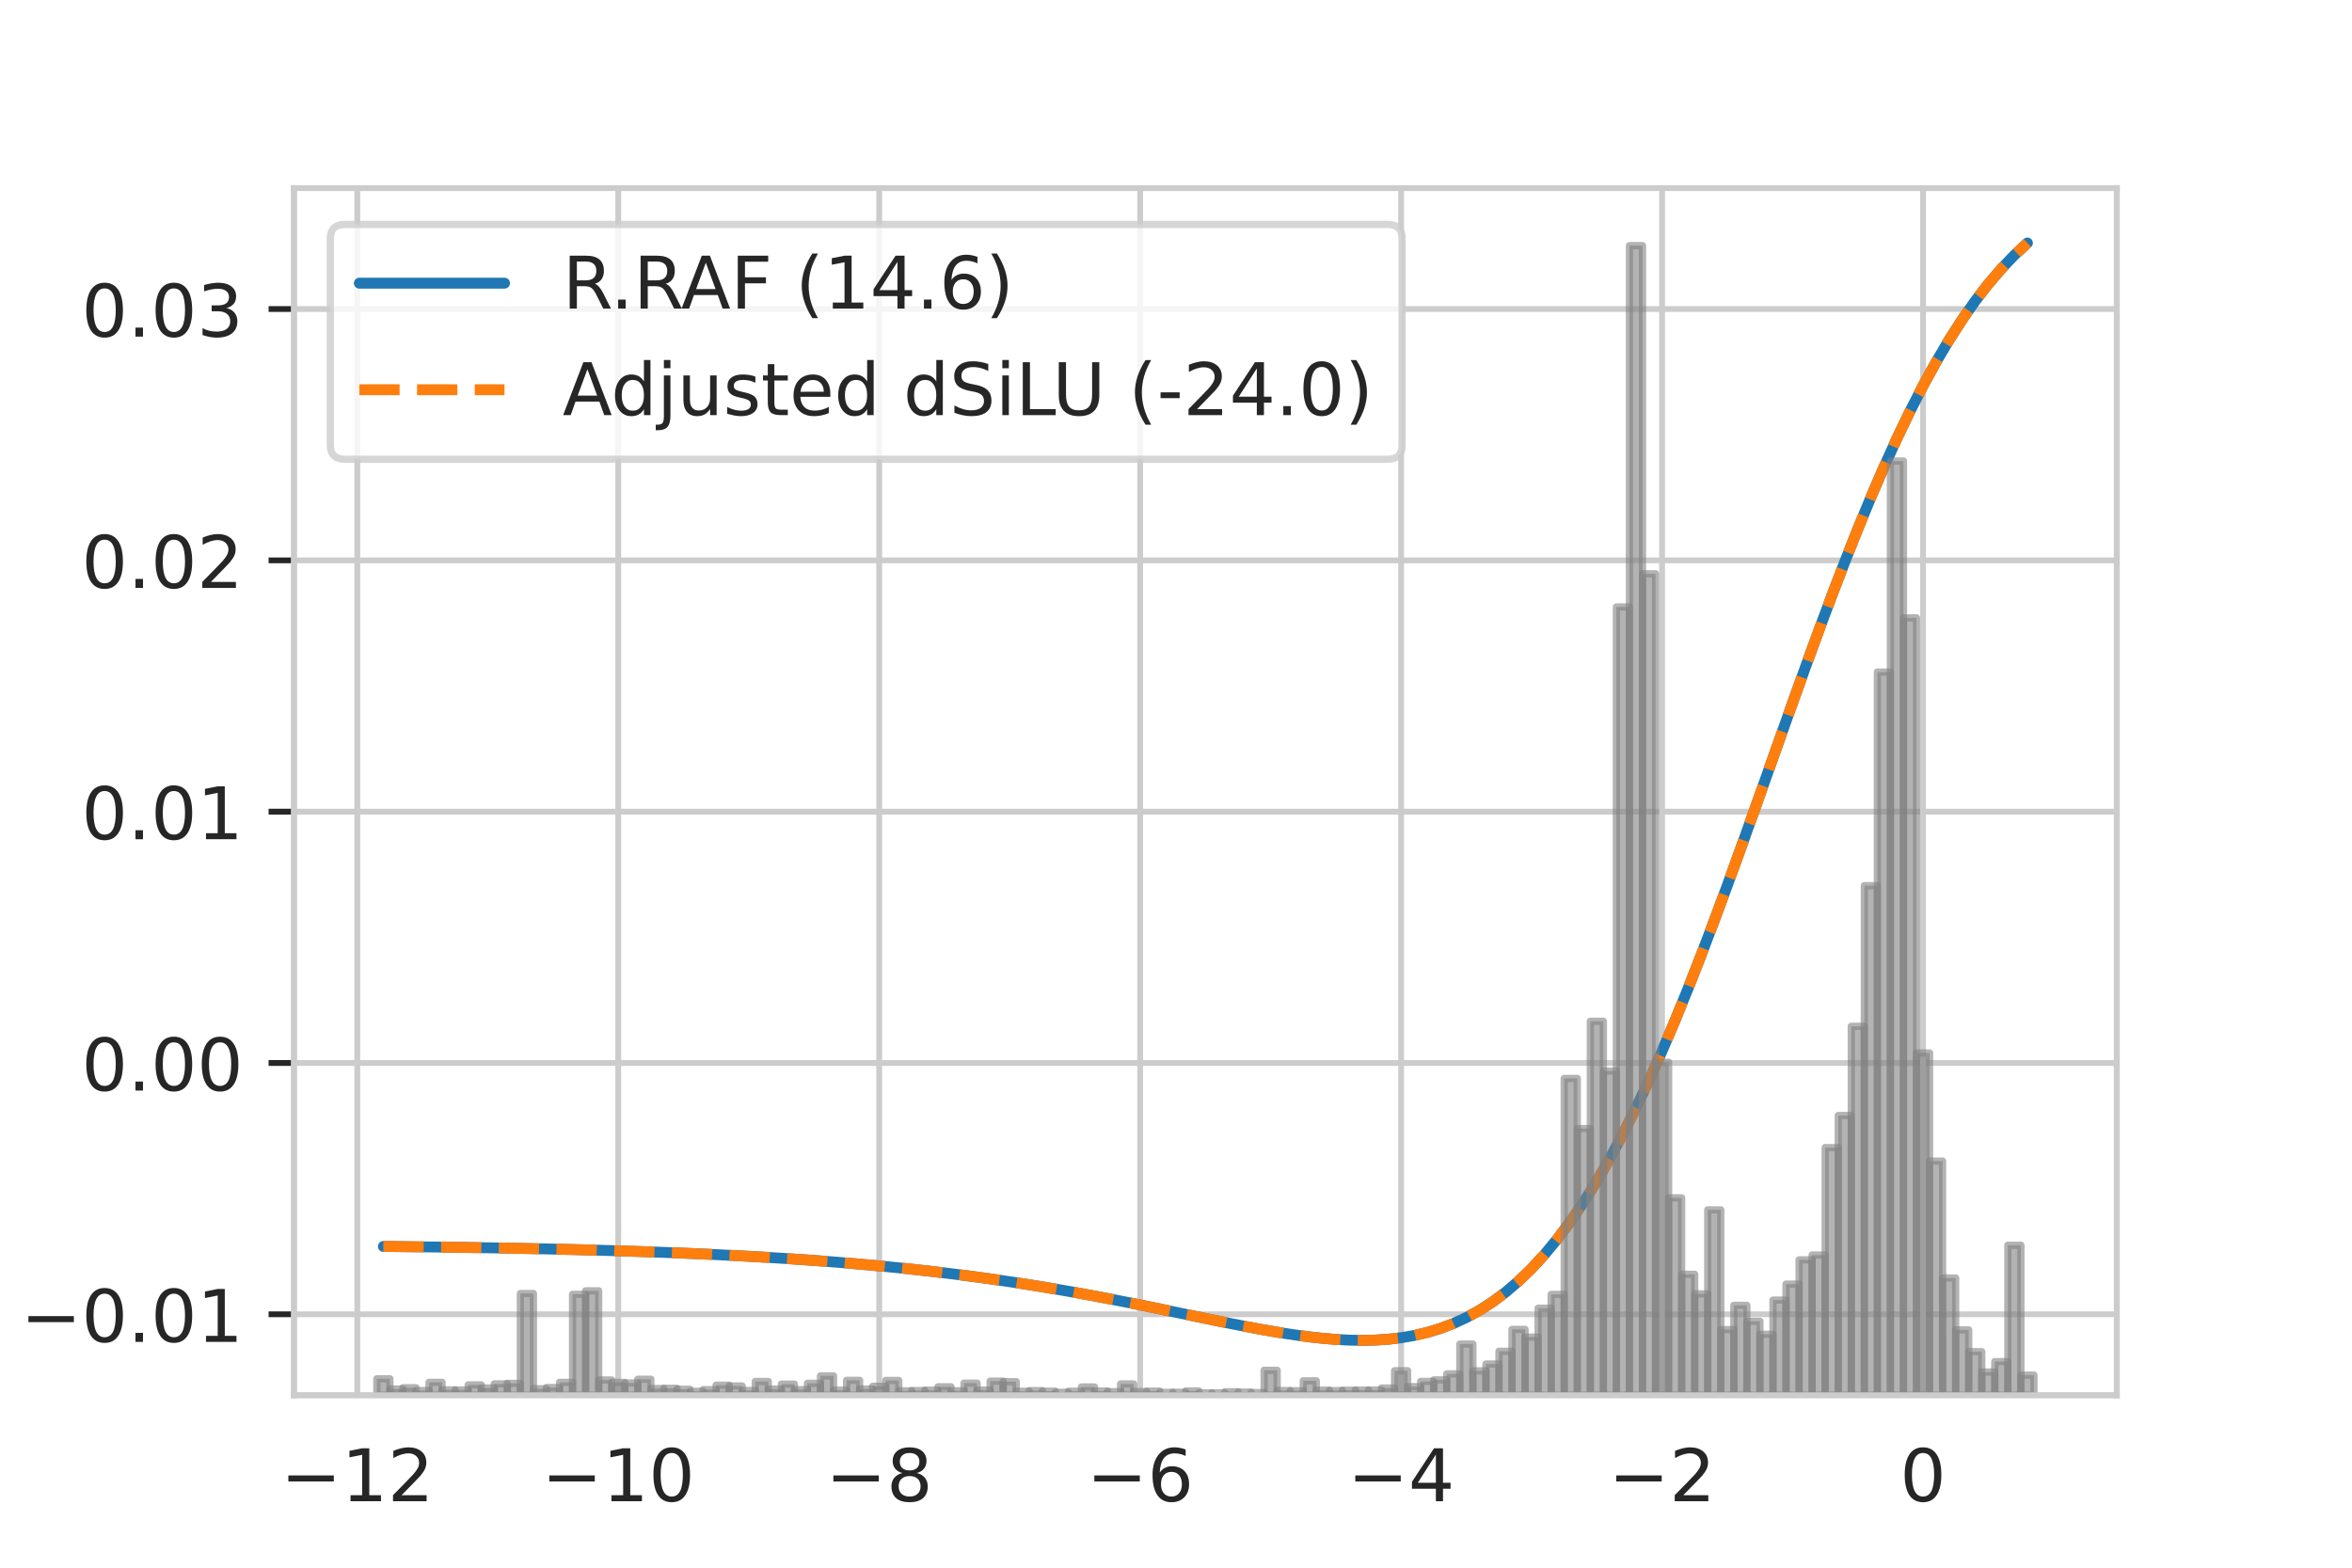 <?xml version="1.0" encoding="utf-8" standalone="no"?>
<!DOCTYPE svg PUBLIC "-//W3C//DTD SVG 1.1//EN"
  "http://www.w3.org/Graphics/SVG/1.1/DTD/svg11.dtd">
<!-- Created with matplotlib (https://matplotlib.org/) -->
<svg height="216pt" version="1.1" viewBox="0 0 324 216" width="324pt" xmlns="http://www.w3.org/2000/svg" xmlns:xlink="http://www.w3.org/1999/xlink">
 <defs>
  <style type="text/css">*{stroke-linecap:butt;stroke-linejoin:round;}</style>
 </defs>
 <g id="figure_1">
  <g id="patch_1">
   <path d="M 0 216 
L 324 216 
L 324 0 
L 0 0 
z
" style="fill:#ffffff;"/>
  </g>
  <g id="axes_1">
   <g id="patch_2">
    <path d="M 40.5 192.24 
L 291.6 192.24 
L 291.6 25.92 
L 40.5 25.92 
z
" style="fill:#ffffff;"/>
   </g>
   <g id="matplotlib.axis_1">
    <g id="xtick_1">
     <g id="line2d_1">
      <path clip-path="url(#pf72924ea94)" d="M 49.218 192.24 
L 49.218 25.92 
" style="fill:none;stroke:#cccccc;stroke-linecap:round;stroke-width:0.8;"/>
     </g>
     <g id="text_1">
      <!-- −12 -->
      <g style="fill:#262626;" transform="translate(38.665 206.838)scale(0.1 -0.1)">
       <defs>
        <path d="M 10.594 35.5 
L 73.188 35.5 
L 73.188 27.203 
L 10.594 27.203 
z
" id="DejaVuSans-8722"/>
        <path d="M 12.406 8.297 
L 28.516 8.297 
L 28.516 63.922 
L 10.984 60.406 
L 10.984 69.391 
L 28.422 72.906 
L 38.281 72.906 
L 38.281 8.297 
L 54.391 8.297 
L 54.391 0 
L 12.406 0 
z
" id="DejaVuSans-49"/>
        <path d="M 19.188 8.297 
L 53.609 8.297 
L 53.609 0 
L 7.328 0 
L 7.328 8.297 
Q 12.938 14.109 22.625 23.891 
Q 32.328 33.688 34.812 36.531 
Q 39.547 41.844 41.422 45.531 
Q 43.312 49.219 43.312 52.781 
Q 43.312 58.594 39.234 62.25 
Q 35.156 65.922 28.609 65.922 
Q 23.969 65.922 18.812 64.312 
Q 13.672 62.703 7.812 59.422 
L 7.812 69.391 
Q 13.766 71.781 18.938 73 
Q 24.125 74.219 28.422 74.219 
Q 39.75 74.219 46.484 68.547 
Q 53.219 62.891 53.219 53.422 
Q 53.219 48.922 51.531 44.891 
Q 49.859 40.875 45.406 35.406 
Q 44.188 33.984 37.641 27.219 
Q 31.109 20.453 19.188 8.297 
z
" id="DejaVuSans-50"/>
       </defs>
       <use xlink:href="#DejaVuSans-8722"/>
       <use x="83.789" xlink:href="#DejaVuSans-49"/>
       <use x="147.412" xlink:href="#DejaVuSans-50"/>
      </g>
     </g>
    </g>
    <g id="xtick_2">
     <g id="line2d_2">
      <path clip-path="url(#pf72924ea94)" d="M 85.166 192.24 
L 85.166 25.92 
" style="fill:none;stroke:#cccccc;stroke-linecap:round;stroke-width:0.8;"/>
     </g>
     <g id="text_2">
      <!-- −10 -->
      <g style="fill:#262626;" transform="translate(74.614 206.838)scale(0.1 -0.1)">
       <defs>
        <path d="M 31.781 66.406 
Q 24.172 66.406 20.328 58.906 
Q 16.5 51.422 16.5 36.375 
Q 16.5 21.391 20.328 13.891 
Q 24.172 6.391 31.781 6.391 
Q 39.453 6.391 43.281 13.891 
Q 47.125 21.391 47.125 36.375 
Q 47.125 51.422 43.281 58.906 
Q 39.453 66.406 31.781 66.406 
z
M 31.781 74.219 
Q 44.047 74.219 50.516 64.516 
Q 56.984 54.828 56.984 36.375 
Q 56.984 17.969 50.516 8.266 
Q 44.047 -1.422 31.781 -1.422 
Q 19.531 -1.422 13.062 8.266 
Q 6.594 17.969 6.594 36.375 
Q 6.594 54.828 13.062 64.516 
Q 19.531 74.219 31.781 74.219 
z
" id="DejaVuSans-48"/>
       </defs>
       <use xlink:href="#DejaVuSans-8722"/>
       <use x="83.789" xlink:href="#DejaVuSans-49"/>
       <use x="147.412" xlink:href="#DejaVuSans-48"/>
      </g>
     </g>
    </g>
    <g id="xtick_3">
     <g id="line2d_3">
      <path clip-path="url(#pf72924ea94)" d="M 121.114 192.24 
L 121.114 25.92 
" style="fill:none;stroke:#cccccc;stroke-linecap:round;stroke-width:0.8;"/>
     </g>
     <g id="text_3">
      <!-- −8 -->
      <g style="fill:#262626;" transform="translate(113.743 206.838)scale(0.1 -0.1)">
       <defs>
        <path d="M 31.781 34.625 
Q 24.75 34.625 20.719 30.859 
Q 16.703 27.094 16.703 20.516 
Q 16.703 13.922 20.719 10.156 
Q 24.75 6.391 31.781 6.391 
Q 38.812 6.391 42.859 10.172 
Q 46.922 13.969 46.922 20.516 
Q 46.922 27.094 42.891 30.859 
Q 38.875 34.625 31.781 34.625 
z
M 21.922 38.812 
Q 15.578 40.375 12.031 44.719 
Q 8.5 49.078 8.5 55.328 
Q 8.5 64.062 14.719 69.141 
Q 20.953 74.219 31.781 74.219 
Q 42.672 74.219 48.875 69.141 
Q 55.078 64.062 55.078 55.328 
Q 55.078 49.078 51.531 44.719 
Q 48 40.375 41.703 38.812 
Q 48.828 37.156 52.797 32.312 
Q 56.781 27.484 56.781 20.516 
Q 56.781 9.906 50.312 4.234 
Q 43.844 -1.422 31.781 -1.422 
Q 19.734 -1.422 13.25 4.234 
Q 6.781 9.906 6.781 20.516 
Q 6.781 27.484 10.781 32.312 
Q 14.797 37.156 21.922 38.812 
z
M 18.312 54.391 
Q 18.312 48.734 21.844 45.562 
Q 25.391 42.391 31.781 42.391 
Q 38.141 42.391 41.719 45.562 
Q 45.312 48.734 45.312 54.391 
Q 45.312 60.062 41.719 63.234 
Q 38.141 66.406 31.781 66.406 
Q 25.391 66.406 21.844 63.234 
Q 18.312 60.062 18.312 54.391 
z
" id="DejaVuSans-56"/>
       </defs>
       <use xlink:href="#DejaVuSans-8722"/>
       <use x="83.789" xlink:href="#DejaVuSans-56"/>
      </g>
     </g>
    </g>
    <g id="xtick_4">
     <g id="line2d_4">
      <path clip-path="url(#pf72924ea94)" d="M 157.063 192.24 
L 157.063 25.92 
" style="fill:none;stroke:#cccccc;stroke-linecap:round;stroke-width:0.8;"/>
     </g>
     <g id="text_4">
      <!-- −6 -->
      <g style="fill:#262626;" transform="translate(149.692 206.838)scale(0.1 -0.1)">
       <defs>
        <path d="M 33.016 40.375 
Q 26.375 40.375 22.484 35.828 
Q 18.609 31.297 18.609 23.391 
Q 18.609 15.531 22.484 10.953 
Q 26.375 6.391 33.016 6.391 
Q 39.656 6.391 43.531 10.953 
Q 47.406 15.531 47.406 23.391 
Q 47.406 31.297 43.531 35.828 
Q 39.656 40.375 33.016 40.375 
z
M 52.594 71.297 
L 52.594 62.312 
Q 48.875 64.062 45.094 64.984 
Q 41.312 65.922 37.594 65.922 
Q 27.828 65.922 22.672 59.328 
Q 17.531 52.734 16.797 39.406 
Q 19.672 43.656 24.016 45.922 
Q 28.375 48.188 33.594 48.188 
Q 44.578 48.188 50.953 41.516 
Q 57.328 34.859 57.328 23.391 
Q 57.328 12.156 50.688 5.359 
Q 44.047 -1.422 33.016 -1.422 
Q 20.359 -1.422 13.672 8.266 
Q 6.984 17.969 6.984 36.375 
Q 6.984 53.656 15.188 63.938 
Q 23.391 74.219 37.203 74.219 
Q 40.922 74.219 44.703 73.484 
Q 48.484 72.75 52.594 71.297 
z
" id="DejaVuSans-54"/>
       </defs>
       <use xlink:href="#DejaVuSans-8722"/>
       <use x="83.789" xlink:href="#DejaVuSans-54"/>
      </g>
     </g>
    </g>
    <g id="xtick_5">
     <g id="line2d_5">
      <path clip-path="url(#pf72924ea94)" d="M 193.011 192.24 
L 193.011 25.92 
" style="fill:none;stroke:#cccccc;stroke-linecap:round;stroke-width:0.8;"/>
     </g>
     <g id="text_5">
      <!-- −4 -->
      <g style="fill:#262626;" transform="translate(185.64 206.838)scale(0.1 -0.1)">
       <defs>
        <path d="M 37.797 64.312 
L 12.891 25.391 
L 37.797 25.391 
z
M 35.203 72.906 
L 47.609 72.906 
L 47.609 25.391 
L 58.016 25.391 
L 58.016 17.188 
L 47.609 17.188 
L 47.609 0 
L 37.797 0 
L 37.797 17.188 
L 4.891 17.188 
L 4.891 26.703 
z
" id="DejaVuSans-52"/>
       </defs>
       <use xlink:href="#DejaVuSans-8722"/>
       <use x="83.789" xlink:href="#DejaVuSans-52"/>
      </g>
     </g>
    </g>
    <g id="xtick_6">
     <g id="line2d_6">
      <path clip-path="url(#pf72924ea94)" d="M 228.96 192.24 
L 228.96 25.92 
" style="fill:none;stroke:#cccccc;stroke-linecap:round;stroke-width:0.8;"/>
     </g>
     <g id="text_6">
      <!-- −2 -->
      <g style="fill:#262626;" transform="translate(221.589 206.838)scale(0.1 -0.1)">
       <use xlink:href="#DejaVuSans-8722"/>
       <use x="83.789" xlink:href="#DejaVuSans-50"/>
      </g>
     </g>
    </g>
    <g id="xtick_7">
     <g id="line2d_7">
      <path clip-path="url(#pf72924ea94)" d="M 264.908 192.24 
L 264.908 25.92 
" style="fill:none;stroke:#cccccc;stroke-linecap:round;stroke-width:0.8;"/>
     </g>
     <g id="text_7">
      <!-- 0 -->
      <g style="fill:#262626;" transform="translate(261.727 206.838)scale(0.1 -0.1)">
       <use xlink:href="#DejaVuSans-48"/>
      </g>
     </g>
    </g>
   </g>
   <g id="matplotlib.axis_2">
    <g id="ytick_1">
     <g id="line2d_8">
      <path clip-path="url(#pf72924ea94)" d="M 40.5 181.087 
L 291.6 181.087 
" style="fill:none;stroke:#cccccc;stroke-linecap:round;stroke-width:0.8;"/>
     </g>
     <g id="line2d_9">
      <defs>
       <path d="M 0 0 
L -3.5 0 
" id="m51ec98556d" style="stroke:#262626;stroke-width:0.8;"/>
      </defs>
      <g>
       <use style="fill:#262626;stroke:#262626;stroke-width:0.8;" x="40.5" xlink:href="#m51ec98556d" y="181.087"/>
      </g>
     </g>
     <g id="text_8">
      <!-- −0.01 -->
      <g style="fill:#262626;" transform="translate(2.855 184.887)scale(0.1 -0.1)">
       <defs>
        <path d="M 10.688 12.406 
L 21 12.406 
L 21 0 
L 10.688 0 
z
" id="DejaVuSans-46"/>
       </defs>
       <use xlink:href="#DejaVuSans-8722"/>
       <use x="83.789" xlink:href="#DejaVuSans-48"/>
       <use x="147.412" xlink:href="#DejaVuSans-46"/>
       <use x="179.199" xlink:href="#DejaVuSans-48"/>
       <use x="242.822" xlink:href="#DejaVuSans-49"/>
      </g>
     </g>
    </g>
    <g id="ytick_2">
     <g id="line2d_10">
      <path clip-path="url(#pf72924ea94)" d="M 40.5 146.46 
L 291.6 146.46 
" style="fill:none;stroke:#cccccc;stroke-linecap:round;stroke-width:0.8;"/>
     </g>
     <g id="line2d_11">
      <g>
       <use style="fill:#262626;stroke:#262626;stroke-width:0.8;" x="40.5" xlink:href="#m51ec98556d" y="146.46"/>
      </g>
     </g>
     <g id="text_9">
      <!-- 0.00 -->
      <g style="fill:#262626;" transform="translate(11.234 150.259)scale(0.1 -0.1)">
       <use xlink:href="#DejaVuSans-48"/>
       <use x="63.623" xlink:href="#DejaVuSans-46"/>
       <use x="95.41" xlink:href="#DejaVuSans-48"/>
       <use x="159.033" xlink:href="#DejaVuSans-48"/>
      </g>
     </g>
    </g>
    <g id="ytick_3">
     <g id="line2d_12">
      <path clip-path="url(#pf72924ea94)" d="M 40.5 111.833 
L 291.6 111.833 
" style="fill:none;stroke:#cccccc;stroke-linecap:round;stroke-width:0.8;"/>
     </g>
     <g id="line2d_13">
      <g>
       <use style="fill:#262626;stroke:#262626;stroke-width:0.8;" x="40.5" xlink:href="#m51ec98556d" y="111.833"/>
      </g>
     </g>
     <g id="text_10">
      <!-- 0.01 -->
      <g style="fill:#262626;" transform="translate(11.234 115.632)scale(0.1 -0.1)">
       <use xlink:href="#DejaVuSans-48"/>
       <use x="63.623" xlink:href="#DejaVuSans-46"/>
       <use x="95.41" xlink:href="#DejaVuSans-48"/>
       <use x="159.033" xlink:href="#DejaVuSans-49"/>
      </g>
     </g>
    </g>
    <g id="ytick_4">
     <g id="line2d_14">
      <path clip-path="url(#pf72924ea94)" d="M 40.5 77.206 
L 291.6 77.206 
" style="fill:none;stroke:#cccccc;stroke-linecap:round;stroke-width:0.8;"/>
     </g>
     <g id="line2d_15">
      <g>
       <use style="fill:#262626;stroke:#262626;stroke-width:0.8;" x="40.5" xlink:href="#m51ec98556d" y="77.206"/>
      </g>
     </g>
     <g id="text_11">
      <!-- 0.02 -->
      <g style="fill:#262626;" transform="translate(11.234 81.005)scale(0.1 -0.1)">
       <use xlink:href="#DejaVuSans-48"/>
       <use x="63.623" xlink:href="#DejaVuSans-46"/>
       <use x="95.41" xlink:href="#DejaVuSans-48"/>
       <use x="159.033" xlink:href="#DejaVuSans-50"/>
      </g>
     </g>
    </g>
    <g id="ytick_5">
     <g id="line2d_16">
      <path clip-path="url(#pf72924ea94)" d="M 40.5 42.579 
L 291.6 42.579 
" style="fill:none;stroke:#cccccc;stroke-linecap:round;stroke-width:0.8;"/>
     </g>
     <g id="line2d_17">
      <g>
       <use style="fill:#262626;stroke:#262626;stroke-width:0.8;" x="40.5" xlink:href="#m51ec98556d" y="42.579"/>
      </g>
     </g>
     <g id="text_12">
      <!-- 0.03 -->
      <g style="fill:#262626;" transform="translate(11.234 46.378)scale(0.1 -0.1)">
       <defs>
        <path d="M 40.578 39.312 
Q 47.656 37.797 51.625 33 
Q 55.609 28.219 55.609 21.188 
Q 55.609 10.406 48.188 4.484 
Q 40.766 -1.422 27.094 -1.422 
Q 22.516 -1.422 17.656 -0.516 
Q 12.797 0.391 7.625 2.203 
L 7.625 11.719 
Q 11.719 9.328 16.594 8.109 
Q 21.484 6.891 26.812 6.891 
Q 36.078 6.891 40.938 10.547 
Q 45.797 14.203 45.797 21.188 
Q 45.797 27.641 41.281 31.266 
Q 36.766 34.906 28.719 34.906 
L 20.219 34.906 
L 20.219 43.016 
L 29.109 43.016 
Q 36.375 43.016 40.234 45.922 
Q 44.094 48.828 44.094 54.297 
Q 44.094 59.906 40.109 62.906 
Q 36.141 65.922 28.719 65.922 
Q 24.656 65.922 20.016 65.031 
Q 15.375 64.156 9.812 62.312 
L 9.812 71.094 
Q 15.438 72.656 20.344 73.438 
Q 25.25 74.219 29.594 74.219 
Q 40.828 74.219 47.359 69.109 
Q 53.906 64.016 53.906 55.328 
Q 53.906 49.266 50.438 45.094 
Q 46.969 40.922 40.578 39.312 
z
" id="DejaVuSans-51"/>
       </defs>
       <use xlink:href="#DejaVuSans-48"/>
       <use x="63.623" xlink:href="#DejaVuSans-46"/>
       <use x="95.41" xlink:href="#DejaVuSans-48"/>
       <use x="159.033" xlink:href="#DejaVuSans-51"/>
      </g>
     </g>
    </g>
   </g>
   <g id="line2d_18">
    <path clip-path="url(#pf72924ea94)" d="M 52.812 171.737 
L 54.61 171.755 
L 56.407 171.775 
L 58.205 171.797 
L 60.002 171.819 
L 61.799 171.843 
L 63.597 171.869 
L 65.394 171.896 
L 67.192 171.925 
L 68.989 171.956 
L 70.787 171.989 
L 72.584 172.024 
L 74.381 172.062 
L 76.179 172.101 
L 77.976 172.144 
L 79.774 172.189 
L 81.571 172.236 
L 83.369 172.287 
L 85.166 172.341 
L 86.963 172.398 
L 88.761 172.459 
L 90.558 172.523 
L 92.356 172.591 
L 94.153 172.664 
L 95.951 172.741 
L 97.748 172.822 
L 99.545 172.908 
L 101.343 173 
L 103.14 173.096 
L 104.938 173.199 
L 106.735 173.307 
L 108.532 173.421 
L 110.33 173.542 
L 112.127 173.669 
L 113.925 173.804 
L 115.722 173.946 
L 117.52 174.096 
L 119.317 174.253 
L 121.114 174.419 
L 122.912 174.594 
L 124.709 174.777 
L 126.507 174.97 
L 128.304 175.172 
L 130.102 175.384 
L 131.899 175.606 
L 133.696 175.838 
L 135.494 176.081 
L 137.291 176.334 
L 139.089 176.598 
L 140.886 176.872 
L 142.683 177.158 
L 144.481 177.453 
L 146.278 177.76 
L 148.076 178.077 
L 149.873 178.403 
L 151.671 178.739 
L 153.468 179.084 
L 155.265 179.437 
L 157.063 179.797 
L 158.86 180.163 
L 160.658 180.533 
L 162.455 180.906 
L 164.253 181.281 
L 166.05 181.653 
L 167.847 182.022 
L 169.645 182.385 
L 171.442 182.737 
L 173.24 183.076 
L 175.037 183.397 
L 176.835 183.695 
L 178.632 183.965 
L 180.429 184.202 
L 182.227 184.399 
L 184.024 184.55 
L 185.822 184.646 
L 187.619 184.68 
L 189.417 184.643 
L 191.214 184.525 
L 193.011 184.317 
L 194.809 184.008 
L 196.606 183.587 
L 198.404 183.042 
L 200.201 182.363 
L 201.998 181.536 
L 203.796 180.55 
L 205.593 179.392 
L 207.391 178.052 
L 209.188 176.517 
L 210.986 174.777 
L 212.783 172.823 
L 214.58 170.646 
L 216.378 168.239 
L 218.175 165.597 
L 219.973 162.717 
L 221.77 159.598 
L 223.568 156.242 
L 225.365 152.653 
L 227.162 148.838 
L 228.96 144.808 
L 230.757 140.575 
L 232.555 136.156 
L 234.352 131.57 
L 236.149 126.838 
L 237.947 121.985 
L 239.744 117.035 
L 241.542 112.018 
L 243.339 106.96 
L 245.137 101.894 
L 246.934 96.846 
L 248.731 91.848 
L 250.529 86.927 
L 252.326 82.111 
L 254.124 77.425 
L 255.921 72.891 
L 257.719 68.532 
L 259.516 64.365 
L 261.313 60.404 
L 263.111 56.663 
L 264.908 53.15 
L 266.706 49.871 
L 268.503 46.831 
L 270.301 44.03 
L 272.098 41.466 
L 273.895 39.136 
L 275.693 37.033 
L 277.49 35.151 
L 279.288 33.48 
" style="fill:none;stroke:#1f77b4;stroke-linecap:round;stroke-width:1.5;"/>
   </g>
   <g id="line2d_19">
    <path clip-path="url(#pf72924ea94)" d="M 52.812 171.737 
L 54.61 171.755 
L 56.407 171.775 
L 58.205 171.797 
L 60.002 171.819 
L 61.799 171.843 
L 63.597 171.869 
L 65.394 171.896 
L 67.192 171.925 
L 68.989 171.956 
L 70.787 171.989 
L 72.584 172.024 
L 74.381 172.062 
L 76.179 172.101 
L 77.976 172.144 
L 79.774 172.189 
L 81.571 172.236 
L 83.369 172.287 
L 85.166 172.341 
L 86.963 172.398 
L 88.761 172.459 
L 90.558 172.523 
L 92.356 172.591 
L 94.153 172.664 
L 95.951 172.741 
L 97.748 172.822 
L 99.545 172.908 
L 101.343 173 
L 103.14 173.096 
L 104.938 173.199 
L 106.735 173.307 
L 108.532 173.421 
L 110.33 173.542 
L 112.127 173.669 
L 113.925 173.804 
L 115.722 173.946 
L 117.52 174.096 
L 119.317 174.253 
L 121.114 174.419 
L 122.912 174.594 
L 124.709 174.777 
L 126.507 174.97 
L 128.304 175.172 
L 130.102 175.384 
L 131.899 175.606 
L 133.696 175.838 
L 135.494 176.081 
L 137.291 176.334 
L 139.089 176.598 
L 140.886 176.872 
L 142.683 177.158 
L 144.481 177.453 
L 146.278 177.76 
L 148.076 178.077 
L 149.873 178.403 
L 151.671 178.739 
L 153.468 179.084 
L 155.265 179.437 
L 157.063 179.797 
L 158.86 180.163 
L 160.658 180.533 
L 162.455 180.906 
L 164.253 181.281 
L 166.05 181.653 
L 167.847 182.022 
L 169.645 182.385 
L 171.442 182.737 
L 173.24 183.076 
L 175.037 183.397 
L 176.835 183.695 
L 178.632 183.965 
L 180.429 184.202 
L 182.227 184.399 
L 184.024 184.55 
L 185.822 184.646 
L 187.619 184.68 
L 189.417 184.643 
L 191.214 184.525 
L 193.011 184.317 
L 194.809 184.008 
L 196.606 183.587 
L 198.404 183.042 
L 200.201 182.363 
L 201.998 181.536 
L 203.796 180.55 
L 205.593 179.392 
L 207.391 178.052 
L 209.188 176.517 
L 210.986 174.777 
L 212.783 172.823 
L 214.58 170.646 
L 216.378 168.239 
L 218.175 165.597 
L 219.973 162.717 
L 221.77 159.598 
L 223.568 156.242 
L 225.365 152.653 
L 227.162 148.838 
L 228.96 144.808 
L 230.757 140.575 
L 232.555 136.156 
L 234.352 131.57 
L 236.149 126.838 
L 237.947 121.985 
L 239.744 117.035 
L 241.542 112.018 
L 243.339 106.96 
L 245.137 101.894 
L 246.934 96.846 
L 248.731 91.848 
L 250.529 86.927 
L 252.326 82.111 
L 254.124 77.425 
L 255.921 72.891 
L 257.719 68.532 
L 259.516 64.365 
L 261.313 60.404 
L 263.111 56.663 
L 264.908 53.15 
L 266.706 49.871 
L 268.503 46.831 
L 270.301 44.03 
L 272.098 41.466 
L 273.895 39.136 
L 275.693 37.033 
L 277.49 35.151 
L 279.288 33.48 
" style="fill:none;stroke:#ff7f0e;stroke-dasharray:5.55,2.4;stroke-dashoffset:0;stroke-width:1.5;"/>
   </g>
   <g id="patch_3">
    <path d="M 40.5 192.24 
L 40.5 25.92 
" style="fill:none;stroke:#cccccc;stroke-linecap:square;stroke-linejoin:miter;stroke-width:0.8;"/>
   </g>
   <g id="patch_4">
    <path d="M 291.6 192.24 
L 291.6 25.92 
" style="fill:none;stroke:#cccccc;stroke-linecap:square;stroke-linejoin:miter;stroke-width:0.8;"/>
   </g>
   <g id="patch_5">
    <path d="M 40.5 192.24 
L 291.6 192.24 
" style="fill:none;stroke:#cccccc;stroke-linecap:square;stroke-linejoin:miter;stroke-width:0.8;"/>
   </g>
   <g id="patch_6">
    <path d="M 40.5 25.92 
L 291.6 25.92 
" style="fill:none;stroke:#cccccc;stroke-linecap:square;stroke-linejoin:miter;stroke-width:0.8;"/>
   </g>
   <g id="legend_1">
    <g id="patch_7">
     <path d="M 47.5 63.276 
L 191.159 63.276 
Q 193.159 63.276 193.159 61.276 
L 193.159 32.92 
Q 193.159 30.92 191.159 30.92 
L 47.5 30.92 
Q 45.5 30.92 45.5 32.92 
L 45.5 61.276 
Q 45.5 63.276 47.5 63.276 
z
" style="fill:#ffffff;opacity:0.8;stroke:#cccccc;stroke-linejoin:miter;"/>
    </g>
    <g id="line2d_20">
     <path d="M 49.5 39.018 
L 69.5 39.018 
" style="fill:none;stroke:#1f77b4;stroke-linecap:round;stroke-width:1.5;"/>
    </g>
    <g id="line2d_21"/>
    <g id="text_13">
     <!-- R.RAF (14.6) -->
     <g style="fill:#262626;" transform="translate(77.5 42.518)scale(0.1 -0.1)">
      <defs>
       <path d="M 44.391 34.188 
Q 47.562 33.109 50.562 29.594 
Q 53.562 26.078 56.594 19.922 
L 66.609 0 
L 56 0 
L 46.688 18.703 
Q 43.062 26.031 39.672 28.422 
Q 36.281 30.812 30.422 30.812 
L 19.672 30.812 
L 19.672 0 
L 9.812 0 
L 9.812 72.906 
L 32.078 72.906 
Q 44.578 72.906 50.734 67.672 
Q 56.891 62.453 56.891 51.906 
Q 56.891 45.016 53.688 40.469 
Q 50.484 35.938 44.391 34.188 
z
M 19.672 64.797 
L 19.672 38.922 
L 32.078 38.922 
Q 39.203 38.922 42.844 42.219 
Q 46.484 45.516 46.484 51.906 
Q 46.484 58.297 42.844 61.547 
Q 39.203 64.797 32.078 64.797 
z
" id="DejaVuSans-82"/>
       <path d="M 34.188 63.188 
L 20.797 26.906 
L 47.609 26.906 
z
M 28.609 72.906 
L 39.797 72.906 
L 67.578 0 
L 57.328 0 
L 50.688 18.703 
L 17.828 18.703 
L 11.188 0 
L 0.781 0 
z
" id="DejaVuSans-65"/>
       <path d="M 9.812 72.906 
L 51.703 72.906 
L 51.703 64.594 
L 19.672 64.594 
L 19.672 43.109 
L 48.578 43.109 
L 48.578 34.812 
L 19.672 34.812 
L 19.672 0 
L 9.812 0 
z
" id="DejaVuSans-70"/>
       <path id="DejaVuSans-32"/>
       <path d="M 31 75.875 
Q 24.469 64.656 21.281 53.656 
Q 18.109 42.672 18.109 31.391 
Q 18.109 20.125 21.312 9.062 
Q 24.516 -2 31 -13.188 
L 23.188 -13.188 
Q 15.875 -1.703 12.234 9.375 
Q 8.594 20.453 8.594 31.391 
Q 8.594 42.281 12.203 53.312 
Q 15.828 64.359 23.188 75.875 
z
" id="DejaVuSans-40"/>
       <path d="M 8.016 75.875 
L 15.828 75.875 
Q 23.141 64.359 26.781 53.312 
Q 30.422 42.281 30.422 31.391 
Q 30.422 20.453 26.781 9.375 
Q 23.141 -1.703 15.828 -13.188 
L 8.016 -13.188 
Q 14.5 -2 17.703 9.062 
Q 20.906 20.125 20.906 31.391 
Q 20.906 42.672 17.703 53.656 
Q 14.5 64.656 8.016 75.875 
z
" id="DejaVuSans-41"/>
      </defs>
      <use xlink:href="#DejaVuSans-82"/>
      <use x="65.857" xlink:href="#DejaVuSans-46"/>
      <use x="97.645" xlink:href="#DejaVuSans-82"/>
      <use x="163.127" xlink:href="#DejaVuSans-65"/>
      <use x="231.535" xlink:href="#DejaVuSans-70"/>
      <use x="289.055" xlink:href="#DejaVuSans-32"/>
      <use x="320.842" xlink:href="#DejaVuSans-40"/>
      <use x="359.855" xlink:href="#DejaVuSans-49"/>
      <use x="423.479" xlink:href="#DejaVuSans-52"/>
      <use x="487.102" xlink:href="#DejaVuSans-46"/>
      <use x="518.889" xlink:href="#DejaVuSans-54"/>
      <use x="582.512" xlink:href="#DejaVuSans-41"/>
     </g>
    </g>
    <g id="line2d_22">
     <path d="M 49.5 53.697 
L 69.5 53.697 
" style="fill:none;stroke:#ff7f0e;stroke-dasharray:5.55,2.4;stroke-dashoffset:0;stroke-width:1.5;"/>
    </g>
    <g id="line2d_23"/>
    <g id="text_14">
     <!-- Adjusted dSiLU (-24.0) -->
     <g style="fill:#262626;" transform="translate(77.5 57.197)scale(0.1 -0.1)">
      <defs>
       <path d="M 45.406 46.391 
L 45.406 75.984 
L 54.391 75.984 
L 54.391 0 
L 45.406 0 
L 45.406 8.203 
Q 42.578 3.328 38.25 0.953 
Q 33.938 -1.422 27.875 -1.422 
Q 17.969 -1.422 11.734 6.484 
Q 5.516 14.406 5.516 27.297 
Q 5.516 40.188 11.734 48.094 
Q 17.969 56 27.875 56 
Q 33.938 56 38.25 53.625 
Q 42.578 51.266 45.406 46.391 
z
M 14.797 27.297 
Q 14.797 17.391 18.875 11.75 
Q 22.953 6.109 30.078 6.109 
Q 37.203 6.109 41.297 11.75 
Q 45.406 17.391 45.406 27.297 
Q 45.406 37.203 41.297 42.844 
Q 37.203 48.484 30.078 48.484 
Q 22.953 48.484 18.875 42.844 
Q 14.797 37.203 14.797 27.297 
z
" id="DejaVuSans-100"/>
       <path d="M 9.422 54.688 
L 18.406 54.688 
L 18.406 -0.984 
Q 18.406 -11.422 14.422 -16.109 
Q 10.453 -20.797 1.609 -20.797 
L -1.812 -20.797 
L -1.812 -13.188 
L 0.594 -13.188 
Q 5.719 -13.188 7.562 -10.812 
Q 9.422 -8.453 9.422 -0.984 
z
M 9.422 75.984 
L 18.406 75.984 
L 18.406 64.594 
L 9.422 64.594 
z
" id="DejaVuSans-106"/>
       <path d="M 8.5 21.578 
L 8.5 54.688 
L 17.484 54.688 
L 17.484 21.922 
Q 17.484 14.156 20.5 10.266 
Q 23.531 6.391 29.594 6.391 
Q 36.859 6.391 41.078 11.031 
Q 45.312 15.672 45.312 23.688 
L 45.312 54.688 
L 54.297 54.688 
L 54.297 0 
L 45.312 0 
L 45.312 8.406 
Q 42.047 3.422 37.719 1 
Q 33.406 -1.422 27.688 -1.422 
Q 18.266 -1.422 13.375 4.438 
Q 8.5 10.297 8.5 21.578 
z
M 31.109 56 
z
" id="DejaVuSans-117"/>
       <path d="M 44.281 53.078 
L 44.281 44.578 
Q 40.484 46.531 36.375 47.5 
Q 32.281 48.484 27.875 48.484 
Q 21.188 48.484 17.844 46.438 
Q 14.5 44.391 14.5 40.281 
Q 14.5 37.156 16.891 35.375 
Q 19.281 33.594 26.516 31.984 
L 29.594 31.297 
Q 39.156 29.25 43.188 25.516 
Q 47.219 21.781 47.219 15.094 
Q 47.219 7.469 41.188 3.016 
Q 35.156 -1.422 24.609 -1.422 
Q 20.219 -1.422 15.453 -0.562 
Q 10.688 0.297 5.422 2 
L 5.422 11.281 
Q 10.406 8.688 15.234 7.391 
Q 20.062 6.109 24.812 6.109 
Q 31.156 6.109 34.562 8.281 
Q 37.984 10.453 37.984 14.406 
Q 37.984 18.062 35.516 20.016 
Q 33.062 21.969 24.703 23.781 
L 21.578 24.516 
Q 13.234 26.266 9.516 29.906 
Q 5.812 33.547 5.812 39.891 
Q 5.812 47.609 11.281 51.797 
Q 16.75 56 26.812 56 
Q 31.781 56 36.172 55.266 
Q 40.578 54.547 44.281 53.078 
z
" id="DejaVuSans-115"/>
       <path d="M 18.312 70.219 
L 18.312 54.688 
L 36.812 54.688 
L 36.812 47.703 
L 18.312 47.703 
L 18.312 18.016 
Q 18.312 11.328 20.141 9.422 
Q 21.969 7.516 27.594 7.516 
L 36.812 7.516 
L 36.812 0 
L 27.594 0 
Q 17.188 0 13.234 3.875 
Q 9.281 7.766 9.281 18.016 
L 9.281 47.703 
L 2.688 47.703 
L 2.688 54.688 
L 9.281 54.688 
L 9.281 70.219 
z
" id="DejaVuSans-116"/>
       <path d="M 56.203 29.594 
L 56.203 25.203 
L 14.891 25.203 
Q 15.484 15.922 20.484 11.062 
Q 25.484 6.203 34.422 6.203 
Q 39.594 6.203 44.453 7.469 
Q 49.312 8.734 54.109 11.281 
L 54.109 2.781 
Q 49.266 0.734 44.188 -0.344 
Q 39.109 -1.422 33.891 -1.422 
Q 20.797 -1.422 13.156 6.188 
Q 5.516 13.812 5.516 26.812 
Q 5.516 40.234 12.766 48.109 
Q 20.016 56 32.328 56 
Q 43.359 56 49.781 48.891 
Q 56.203 41.797 56.203 29.594 
z
M 47.219 32.234 
Q 47.125 39.594 43.094 43.984 
Q 39.062 48.391 32.422 48.391 
Q 24.906 48.391 20.391 44.141 
Q 15.875 39.891 15.188 32.172 
z
" id="DejaVuSans-101"/>
       <path d="M 53.516 70.516 
L 53.516 60.891 
Q 47.906 63.578 42.922 64.891 
Q 37.938 66.219 33.297 66.219 
Q 25.25 66.219 20.875 63.094 
Q 16.5 59.969 16.5 54.203 
Q 16.5 49.359 19.406 46.891 
Q 22.312 44.438 30.422 42.922 
L 36.375 41.703 
Q 47.406 39.594 52.656 34.297 
Q 57.906 29 57.906 20.125 
Q 57.906 9.516 50.797 4.047 
Q 43.703 -1.422 29.984 -1.422 
Q 24.812 -1.422 18.969 -0.25 
Q 13.141 0.922 6.891 3.219 
L 6.891 13.375 
Q 12.891 10.016 18.656 8.297 
Q 24.422 6.594 29.984 6.594 
Q 38.422 6.594 43.016 9.906 
Q 47.609 13.234 47.609 19.391 
Q 47.609 24.75 44.312 27.781 
Q 41.016 30.812 33.5 32.328 
L 27.484 33.5 
Q 16.453 35.688 11.516 40.375 
Q 6.594 45.062 6.594 53.422 
Q 6.594 63.094 13.406 68.656 
Q 20.219 74.219 32.172 74.219 
Q 37.312 74.219 42.625 73.281 
Q 47.953 72.359 53.516 70.516 
z
" id="DejaVuSans-83"/>
       <path d="M 9.422 54.688 
L 18.406 54.688 
L 18.406 0 
L 9.422 0 
z
M 9.422 75.984 
L 18.406 75.984 
L 18.406 64.594 
L 9.422 64.594 
z
" id="DejaVuSans-105"/>
       <path d="M 9.812 72.906 
L 19.672 72.906 
L 19.672 8.297 
L 55.172 8.297 
L 55.172 0 
L 9.812 0 
z
" id="DejaVuSans-76"/>
       <path d="M 8.688 72.906 
L 18.609 72.906 
L 18.609 28.609 
Q 18.609 16.891 22.844 11.734 
Q 27.094 6.594 36.625 6.594 
Q 46.094 6.594 50.344 11.734 
Q 54.594 16.891 54.594 28.609 
L 54.594 72.906 
L 64.5 72.906 
L 64.5 27.391 
Q 64.5 13.141 57.438 5.859 
Q 50.391 -1.422 36.625 -1.422 
Q 22.797 -1.422 15.734 5.859 
Q 8.688 13.141 8.688 27.391 
z
" id="DejaVuSans-85"/>
       <path d="M 4.891 31.391 
L 31.203 31.391 
L 31.203 23.391 
L 4.891 23.391 
z
" id="DejaVuSans-45"/>
      </defs>
      <use xlink:href="#DejaVuSans-65"/>
      <use x="66.658" xlink:href="#DejaVuSans-100"/>
      <use x="130.135" xlink:href="#DejaVuSans-106"/>
      <use x="157.918" xlink:href="#DejaVuSans-117"/>
      <use x="221.297" xlink:href="#DejaVuSans-115"/>
      <use x="273.396" xlink:href="#DejaVuSans-116"/>
      <use x="312.605" xlink:href="#DejaVuSans-101"/>
      <use x="374.129" xlink:href="#DejaVuSans-100"/>
      <use x="437.605" xlink:href="#DejaVuSans-32"/>
      <use x="469.393" xlink:href="#DejaVuSans-100"/>
      <use x="532.869" xlink:href="#DejaVuSans-83"/>
      <use x="596.346" xlink:href="#DejaVuSans-105"/>
      <use x="624.129" xlink:href="#DejaVuSans-76"/>
      <use x="674.842" xlink:href="#DejaVuSans-85"/>
      <use x="748.035" xlink:href="#DejaVuSans-32"/>
      <use x="779.822" xlink:href="#DejaVuSans-40"/>
      <use x="818.836" xlink:href="#DejaVuSans-45"/>
      <use x="854.92" xlink:href="#DejaVuSans-50"/>
      <use x="918.543" xlink:href="#DejaVuSans-52"/>
      <use x="982.166" xlink:href="#DejaVuSans-46"/>
      <use x="1013.953" xlink:href="#DejaVuSans-48"/>
      <use x="1077.576" xlink:href="#DejaVuSans-41"/>
     </g>
    </g>
   </g>
  </g>
  <g id="axes_2">
   <g id="matplotlib.axis_3"/>
   <g id="patch_8">
    <path clip-path="url(#pf72924ea94)" d="M 51.914 192.24 
L 53.711 192.24 
L 53.711 189.974 
L 51.914 189.974 
z
" style="fill:#808080;fill-opacity:0.6;stroke:#808080;stroke-linejoin:miter;stroke-opacity:0.6;"/>
   </g>
   <g id="patch_9">
    <path clip-path="url(#pf72924ea94)" d="M 53.711 192.24 
L 55.508 192.24 
L 55.508 191.382 
L 53.711 191.382 
z
" style="fill:#808080;fill-opacity:0.6;stroke:#808080;stroke-linejoin:miter;stroke-opacity:0.6;"/>
   </g>
   <g id="patch_10">
    <path clip-path="url(#pf72924ea94)" d="M 55.508 192.24 
L 57.306 192.24 
L 57.306 191.205 
L 55.508 191.205 
z
" style="fill:#808080;fill-opacity:0.6;stroke:#808080;stroke-linejoin:miter;stroke-opacity:0.6;"/>
   </g>
   <g id="patch_11">
    <path clip-path="url(#pf72924ea94)" d="M 57.306 192.24 
L 59.103 192.24 
L 59.103 191.59 
L 57.306 191.59 
z
" style="fill:#808080;fill-opacity:0.6;stroke:#808080;stroke-linejoin:miter;stroke-opacity:0.6;"/>
   </g>
   <g id="patch_12">
    <path clip-path="url(#pf72924ea94)" d="M 59.103 192.24 
L 60.901 192.24 
L 60.901 190.456 
L 59.103 190.456 
z
" style="fill:#808080;fill-opacity:0.6;stroke:#808080;stroke-linejoin:miter;stroke-opacity:0.6;"/>
   </g>
   <g id="patch_13">
    <path clip-path="url(#pf72924ea94)" d="M 60.901 192.24 
L 62.698 192.24 
L 62.698 191.499 
L 60.901 191.499 
z
" style="fill:#808080;fill-opacity:0.6;stroke:#808080;stroke-linejoin:miter;stroke-opacity:0.6;"/>
   </g>
   <g id="patch_14">
    <path clip-path="url(#pf72924ea94)" d="M 62.698 192.24 
L 64.496 192.24 
L 64.496 191.511 
L 62.698 191.511 
z
" style="fill:#808080;fill-opacity:0.6;stroke:#808080;stroke-linejoin:miter;stroke-opacity:0.6;"/>
   </g>
   <g id="patch_15">
    <path clip-path="url(#pf72924ea94)" d="M 64.496 192.24 
L 66.293 192.24 
L 66.293 190.81 
L 64.496 190.81 
z
" style="fill:#808080;fill-opacity:0.6;stroke:#808080;stroke-linejoin:miter;stroke-opacity:0.6;"/>
   </g>
   <g id="patch_16">
    <path clip-path="url(#pf72924ea94)" d="M 66.293 192.24 
L 68.09 192.24 
L 68.09 191.235 
L 66.293 191.235 
z
" style="fill:#808080;fill-opacity:0.6;stroke:#808080;stroke-linejoin:miter;stroke-opacity:0.6;"/>
   </g>
   <g id="patch_17">
    <path clip-path="url(#pf72924ea94)" d="M 68.09 192.24 
L 69.888 192.24 
L 69.888 190.675 
L 68.09 190.675 
z
" style="fill:#808080;fill-opacity:0.6;stroke:#808080;stroke-linejoin:miter;stroke-opacity:0.6;"/>
   </g>
   <g id="patch_18">
    <path clip-path="url(#pf72924ea94)" d="M 69.888 192.24 
L 71.685 192.24 
L 71.685 190.603 
L 69.888 190.603 
z
" style="fill:#808080;fill-opacity:0.6;stroke:#808080;stroke-linejoin:miter;stroke-opacity:0.6;"/>
   </g>
   <g id="patch_19">
    <path clip-path="url(#pf72924ea94)" d="M 71.685 192.24 
L 73.483 192.24 
L 73.483 178.221 
L 71.685 178.221 
z
" style="fill:#808080;fill-opacity:0.6;stroke:#808080;stroke-linejoin:miter;stroke-opacity:0.6;"/>
   </g>
   <g id="patch_20">
    <path clip-path="url(#pf72924ea94)" d="M 73.483 192.24 
L 75.28 192.24 
L 75.28 191.339 
L 73.483 191.339 
z
" style="fill:#808080;fill-opacity:0.6;stroke:#808080;stroke-linejoin:miter;stroke-opacity:0.6;"/>
   </g>
   <g id="patch_21">
    <path clip-path="url(#pf72924ea94)" d="M 75.28 192.24 
L 77.078 192.24 
L 77.078 191.177 
L 75.28 191.177 
z
" style="fill:#808080;fill-opacity:0.6;stroke:#808080;stroke-linejoin:miter;stroke-opacity:0.6;"/>
   </g>
   <g id="patch_22">
    <path clip-path="url(#pf72924ea94)" d="M 77.078 192.24 
L 78.875 192.24 
L 78.875 190.465 
L 77.078 190.465 
z
" style="fill:#808080;fill-opacity:0.6;stroke:#808080;stroke-linejoin:miter;stroke-opacity:0.6;"/>
   </g>
   <g id="patch_23">
    <path clip-path="url(#pf72924ea94)" d="M 78.875 192.24 
L 80.672 192.24 
L 80.672 178.333 
L 78.875 178.333 
z
" style="fill:#808080;fill-opacity:0.6;stroke:#808080;stroke-linejoin:miter;stroke-opacity:0.6;"/>
   </g>
   <g id="patch_24">
    <path clip-path="url(#pf72924ea94)" d="M 80.672 192.24 
L 82.47 192.24 
L 82.47 177.85 
L 80.672 177.85 
z
" style="fill:#808080;fill-opacity:0.6;stroke:#808080;stroke-linejoin:miter;stroke-opacity:0.6;"/>
   </g>
   <g id="patch_25">
    <path clip-path="url(#pf72924ea94)" d="M 82.47 192.24 
L 84.267 192.24 
L 84.267 190.138 
L 82.47 190.138 
z
" style="fill:#808080;fill-opacity:0.6;stroke:#808080;stroke-linejoin:miter;stroke-opacity:0.6;"/>
   </g>
   <g id="patch_26">
    <path clip-path="url(#pf72924ea94)" d="M 84.267 192.24 
L 86.065 192.24 
L 86.065 190.467 
L 84.267 190.467 
z
" style="fill:#808080;fill-opacity:0.6;stroke:#808080;stroke-linejoin:miter;stroke-opacity:0.6;"/>
   </g>
   <g id="patch_27">
    <path clip-path="url(#pf72924ea94)" d="M 86.065 192.24 
L 87.862 192.24 
L 87.862 190.548 
L 86.065 190.548 
z
" style="fill:#808080;fill-opacity:0.6;stroke:#808080;stroke-linejoin:miter;stroke-opacity:0.6;"/>
   </g>
   <g id="patch_28">
    <path clip-path="url(#pf72924ea94)" d="M 87.862 192.24 
L 89.66 192.24 
L 89.66 190.034 
L 87.862 190.034 
z
" style="fill:#808080;fill-opacity:0.6;stroke:#808080;stroke-linejoin:miter;stroke-opacity:0.6;"/>
   </g>
   <g id="patch_29">
    <path clip-path="url(#pf72924ea94)" d="M 89.66 192.24 
L 91.457 192.24 
L 91.457 191.317 
L 89.66 191.317 
z
" style="fill:#808080;fill-opacity:0.6;stroke:#808080;stroke-linejoin:miter;stroke-opacity:0.6;"/>
   </g>
   <g id="patch_30">
    <path clip-path="url(#pf72924ea94)" d="M 91.457 192.24 
L 93.254 192.24 
L 93.254 191.277 
L 91.457 191.277 
z
" style="fill:#808080;fill-opacity:0.6;stroke:#808080;stroke-linejoin:miter;stroke-opacity:0.6;"/>
   </g>
   <g id="patch_31">
    <path clip-path="url(#pf72924ea94)" d="M 93.254 192.24 
L 95.052 192.24 
L 95.052 191.415 
L 93.254 191.415 
z
" style="fill:#808080;fill-opacity:0.6;stroke:#808080;stroke-linejoin:miter;stroke-opacity:0.6;"/>
   </g>
   <g id="patch_32">
    <path clip-path="url(#pf72924ea94)" d="M 95.052 192.24 
L 96.849 192.24 
L 96.849 191.699 
L 95.052 191.699 
z
" style="fill:#808080;fill-opacity:0.6;stroke:#808080;stroke-linejoin:miter;stroke-opacity:0.6;"/>
   </g>
   <g id="patch_33">
    <path clip-path="url(#pf72924ea94)" d="M 96.849 192.24 
L 98.647 192.24 
L 98.647 191.468 
L 96.849 191.468 
z
" style="fill:#808080;fill-opacity:0.6;stroke:#808080;stroke-linejoin:miter;stroke-opacity:0.6;"/>
   </g>
   <g id="patch_34">
    <path clip-path="url(#pf72924ea94)" d="M 98.647 192.24 
L 100.444 192.24 
L 100.444 190.855 
L 98.647 190.855 
z
" style="fill:#808080;fill-opacity:0.6;stroke:#808080;stroke-linejoin:miter;stroke-opacity:0.6;"/>
   </g>
   <g id="patch_35">
    <path clip-path="url(#pf72924ea94)" d="M 100.444 192.24 
L 102.241 192.24 
L 102.241 190.963 
L 100.444 190.963 
z
" style="fill:#808080;fill-opacity:0.6;stroke:#808080;stroke-linejoin:miter;stroke-opacity:0.6;"/>
   </g>
   <g id="patch_36">
    <path clip-path="url(#pf72924ea94)" d="M 102.241 192.24 
L 104.039 192.24 
L 104.039 191.586 
L 102.241 191.586 
z
" style="fill:#808080;fill-opacity:0.6;stroke:#808080;stroke-linejoin:miter;stroke-opacity:0.6;"/>
   </g>
   <g id="patch_37">
    <path clip-path="url(#pf72924ea94)" d="M 104.039 192.24 
L 105.836 192.24 
L 105.836 190.341 
L 104.039 190.341 
z
" style="fill:#808080;fill-opacity:0.6;stroke:#808080;stroke-linejoin:miter;stroke-opacity:0.6;"/>
   </g>
   <g id="patch_38">
    <path clip-path="url(#pf72924ea94)" d="M 105.836 192.24 
L 107.634 192.24 
L 107.634 191.393 
L 105.836 191.393 
z
" style="fill:#808080;fill-opacity:0.6;stroke:#808080;stroke-linejoin:miter;stroke-opacity:0.6;"/>
   </g>
   <g id="patch_39">
    <path clip-path="url(#pf72924ea94)" d="M 107.634 192.24 
L 109.431 192.24 
L 109.431 190.708 
L 107.634 190.708 
z
" style="fill:#808080;fill-opacity:0.6;stroke:#808080;stroke-linejoin:miter;stroke-opacity:0.6;"/>
   </g>
   <g id="patch_40">
    <path clip-path="url(#pf72924ea94)" d="M 109.431 192.24 
L 111.229 192.24 
L 111.229 191.466 
L 109.431 191.466 
z
" style="fill:#808080;fill-opacity:0.6;stroke:#808080;stroke-linejoin:miter;stroke-opacity:0.6;"/>
   </g>
   <g id="patch_41">
    <path clip-path="url(#pf72924ea94)" d="M 111.229 192.24 
L 113.026 192.24 
L 113.026 190.598 
L 111.229 190.598 
z
" style="fill:#808080;fill-opacity:0.6;stroke:#808080;stroke-linejoin:miter;stroke-opacity:0.6;"/>
   </g>
   <g id="patch_42">
    <path clip-path="url(#pf72924ea94)" d="M 113.026 192.24 
L 114.823 192.24 
L 114.823 189.574 
L 113.026 189.574 
z
" style="fill:#808080;fill-opacity:0.6;stroke:#808080;stroke-linejoin:miter;stroke-opacity:0.6;"/>
   </g>
   <g id="patch_43">
    <path clip-path="url(#pf72924ea94)" d="M 114.823 192.24 
L 116.621 192.24 
L 116.621 191.552 
L 114.823 191.552 
z
" style="fill:#808080;fill-opacity:0.6;stroke:#808080;stroke-linejoin:miter;stroke-opacity:0.6;"/>
   </g>
   <g id="patch_44">
    <path clip-path="url(#pf72924ea94)" d="M 116.621 192.24 
L 118.418 192.24 
L 118.418 190.186 
L 116.621 190.186 
z
" style="fill:#808080;fill-opacity:0.6;stroke:#808080;stroke-linejoin:miter;stroke-opacity:0.6;"/>
   </g>
   <g id="patch_45">
    <path clip-path="url(#pf72924ea94)" d="M 118.418 192.24 
L 120.216 192.24 
L 120.216 191.38 
L 118.418 191.38 
z
" style="fill:#808080;fill-opacity:0.6;stroke:#808080;stroke-linejoin:miter;stroke-opacity:0.6;"/>
   </g>
   <g id="patch_46">
    <path clip-path="url(#pf72924ea94)" d="M 120.216 192.24 
L 122.013 192.24 
L 122.013 191.007 
L 120.216 191.007 
z
" style="fill:#808080;fill-opacity:0.6;stroke:#808080;stroke-linejoin:miter;stroke-opacity:0.6;"/>
   </g>
   <g id="patch_47">
    <path clip-path="url(#pf72924ea94)" d="M 122.013 192.24 
L 123.811 192.24 
L 123.811 190.201 
L 122.013 190.201 
z
" style="fill:#808080;fill-opacity:0.6;stroke:#808080;stroke-linejoin:miter;stroke-opacity:0.6;"/>
   </g>
   <g id="patch_48">
    <path clip-path="url(#pf72924ea94)" d="M 123.811 192.24 
L 125.608 192.24 
L 125.608 191.636 
L 123.811 191.636 
z
" style="fill:#808080;fill-opacity:0.6;stroke:#808080;stroke-linejoin:miter;stroke-opacity:0.6;"/>
   </g>
   <g id="patch_49">
    <path clip-path="url(#pf72924ea94)" d="M 125.608 192.24 
L 127.405 192.24 
L 127.405 191.588 
L 125.608 191.588 
z
" style="fill:#808080;fill-opacity:0.6;stroke:#808080;stroke-linejoin:miter;stroke-opacity:0.6;"/>
   </g>
   <g id="patch_50">
    <path clip-path="url(#pf72924ea94)" d="M 127.405 192.24 
L 129.203 192.24 
L 129.203 191.543 
L 127.405 191.543 
z
" style="fill:#808080;fill-opacity:0.6;stroke:#808080;stroke-linejoin:miter;stroke-opacity:0.6;"/>
   </g>
   <g id="patch_51">
    <path clip-path="url(#pf72924ea94)" d="M 129.203 192.24 
L 131 192.24 
L 131 191.072 
L 129.203 191.072 
z
" style="fill:#808080;fill-opacity:0.6;stroke:#808080;stroke-linejoin:miter;stroke-opacity:0.6;"/>
   </g>
   <g id="patch_52">
    <path clip-path="url(#pf72924ea94)" d="M 131 192.24 
L 132.798 192.24 
L 132.798 191.625 
L 131 191.625 
z
" style="fill:#808080;fill-opacity:0.6;stroke:#808080;stroke-linejoin:miter;stroke-opacity:0.6;"/>
   </g>
   <g id="patch_53">
    <path clip-path="url(#pf72924ea94)" d="M 132.798 192.24 
L 134.595 192.24 
L 134.595 190.571 
L 132.798 190.571 
z
" style="fill:#808080;fill-opacity:0.6;stroke:#808080;stroke-linejoin:miter;stroke-opacity:0.6;"/>
   </g>
   <g id="patch_54">
    <path clip-path="url(#pf72924ea94)" d="M 134.595 192.24 
L 136.393 192.24 
L 136.393 191.525 
L 134.595 191.525 
z
" style="fill:#808080;fill-opacity:0.6;stroke:#808080;stroke-linejoin:miter;stroke-opacity:0.6;"/>
   </g>
   <g id="patch_55">
    <path clip-path="url(#pf72924ea94)" d="M 136.393 192.24 
L 138.19 192.24 
L 138.19 190.298 
L 136.393 190.298 
z
" style="fill:#808080;fill-opacity:0.6;stroke:#808080;stroke-linejoin:miter;stroke-opacity:0.6;"/>
   </g>
   <g id="patch_56">
    <path clip-path="url(#pf72924ea94)" d="M 138.19 192.24 
L 139.987 192.24 
L 139.987 190.364 
L 138.19 190.364 
z
" style="fill:#808080;fill-opacity:0.6;stroke:#808080;stroke-linejoin:miter;stroke-opacity:0.6;"/>
   </g>
   <g id="patch_57">
    <path clip-path="url(#pf72924ea94)" d="M 139.987 192.24 
L 141.785 192.24 
L 141.785 191.692 
L 139.987 191.692 
z
" style="fill:#808080;fill-opacity:0.6;stroke:#808080;stroke-linejoin:miter;stroke-opacity:0.6;"/>
   </g>
   <g id="patch_58">
    <path clip-path="url(#pf72924ea94)" d="M 141.785 192.24 
L 143.582 192.24 
L 143.582 191.602 
L 141.785 191.602 
z
" style="fill:#808080;fill-opacity:0.6;stroke:#808080;stroke-linejoin:miter;stroke-opacity:0.6;"/>
   </g>
   <g id="patch_59">
    <path clip-path="url(#pf72924ea94)" d="M 143.582 192.24 
L 145.38 192.24 
L 145.38 191.681 
L 143.582 191.681 
z
" style="fill:#808080;fill-opacity:0.6;stroke:#808080;stroke-linejoin:miter;stroke-opacity:0.6;"/>
   </g>
   <g id="patch_60">
    <path clip-path="url(#pf72924ea94)" d="M 145.38 192.24 
L 147.177 192.24 
L 147.177 191.836 
L 145.38 191.836 
z
" style="fill:#808080;fill-opacity:0.6;stroke:#808080;stroke-linejoin:miter;stroke-opacity:0.6;"/>
   </g>
   <g id="patch_61">
    <path clip-path="url(#pf72924ea94)" d="M 147.177 192.24 
L 148.974 192.24 
L 148.974 191.684 
L 147.177 191.684 
z
" style="fill:#808080;fill-opacity:0.6;stroke:#808080;stroke-linejoin:miter;stroke-opacity:0.6;"/>
   </g>
   <g id="patch_62">
    <path clip-path="url(#pf72924ea94)" d="M 148.974 192.24 
L 150.772 192.24 
L 150.772 191.098 
L 148.974 191.098 
z
" style="fill:#808080;fill-opacity:0.6;stroke:#808080;stroke-linejoin:miter;stroke-opacity:0.6;"/>
   </g>
   <g id="patch_63">
    <path clip-path="url(#pf72924ea94)" d="M 150.772 192.24 
L 152.569 192.24 
L 152.569 191.657 
L 150.772 191.657 
z
" style="fill:#808080;fill-opacity:0.6;stroke:#808080;stroke-linejoin:miter;stroke-opacity:0.6;"/>
   </g>
   <g id="patch_64">
    <path clip-path="url(#pf72924ea94)" d="M 152.569 192.24 
L 154.367 192.24 
L 154.367 191.734 
L 152.569 191.734 
z
" style="fill:#808080;fill-opacity:0.6;stroke:#808080;stroke-linejoin:miter;stroke-opacity:0.6;"/>
   </g>
   <g id="patch_65">
    <path clip-path="url(#pf72924ea94)" d="M 154.367 192.24 
L 156.164 192.24 
L 156.164 190.681 
L 154.367 190.681 
z
" style="fill:#808080;fill-opacity:0.6;stroke:#808080;stroke-linejoin:miter;stroke-opacity:0.6;"/>
   </g>
   <g id="patch_66">
    <path clip-path="url(#pf72924ea94)" d="M 156.164 192.24 
L 157.962 192.24 
L 157.962 191.728 
L 156.164 191.728 
z
" style="fill:#808080;fill-opacity:0.6;stroke:#808080;stroke-linejoin:miter;stroke-opacity:0.6;"/>
   </g>
   <g id="patch_67">
    <path clip-path="url(#pf72924ea94)" d="M 157.962 192.24 
L 159.759 192.24 
L 159.759 191.671 
L 157.962 191.671 
z
" style="fill:#808080;fill-opacity:0.6;stroke:#808080;stroke-linejoin:miter;stroke-opacity:0.6;"/>
   </g>
   <g id="patch_68">
    <path clip-path="url(#pf72924ea94)" d="M 159.759 192.24 
L 161.556 192.24 
L 161.556 191.842 
L 159.759 191.842 
z
" style="fill:#808080;fill-opacity:0.6;stroke:#808080;stroke-linejoin:miter;stroke-opacity:0.6;"/>
   </g>
   <g id="patch_69">
    <path clip-path="url(#pf72924ea94)" d="M 161.556 192.24 
L 163.354 192.24 
L 163.354 191.83 
L 161.556 191.83 
z
" style="fill:#808080;fill-opacity:0.6;stroke:#808080;stroke-linejoin:miter;stroke-opacity:0.6;"/>
   </g>
   <g id="patch_70">
    <path clip-path="url(#pf72924ea94)" d="M 163.354 192.24 
L 165.151 192.24 
L 165.151 191.648 
L 163.354 191.648 
z
" style="fill:#808080;fill-opacity:0.6;stroke:#808080;stroke-linejoin:miter;stroke-opacity:0.6;"/>
   </g>
   <g id="patch_71">
    <path clip-path="url(#pf72924ea94)" d="M 165.151 192.24 
L 166.949 192.24 
L 166.949 191.921 
L 165.151 191.921 
z
" style="fill:#808080;fill-opacity:0.6;stroke:#808080;stroke-linejoin:miter;stroke-opacity:0.6;"/>
   </g>
   <g id="patch_72">
    <path clip-path="url(#pf72924ea94)" d="M 166.949 192.24 
L 168.746 192.24 
L 168.746 191.911 
L 166.949 191.911 
z
" style="fill:#808080;fill-opacity:0.6;stroke:#808080;stroke-linejoin:miter;stroke-opacity:0.6;"/>
   </g>
   <g id="patch_73">
    <path clip-path="url(#pf72924ea94)" d="M 168.746 192.24 
L 170.544 192.24 
L 170.544 191.757 
L 168.746 191.757 
z
" style="fill:#808080;fill-opacity:0.6;stroke:#808080;stroke-linejoin:miter;stroke-opacity:0.6;"/>
   </g>
   <g id="patch_74">
    <path clip-path="url(#pf72924ea94)" d="M 170.544 192.24 
L 172.341 192.24 
L 172.341 191.809 
L 170.544 191.809 
z
" style="fill:#808080;fill-opacity:0.6;stroke:#808080;stroke-linejoin:miter;stroke-opacity:0.6;"/>
   </g>
   <g id="patch_75">
    <path clip-path="url(#pf72924ea94)" d="M 172.341 192.24 
L 174.138 192.24 
L 174.138 191.873 
L 172.341 191.873 
z
" style="fill:#808080;fill-opacity:0.6;stroke:#808080;stroke-linejoin:miter;stroke-opacity:0.6;"/>
   </g>
   <g id="patch_76">
    <path clip-path="url(#pf72924ea94)" d="M 174.138 192.24 
L 175.936 192.24 
L 175.936 188.8 
L 174.138 188.8 
z
" style="fill:#808080;fill-opacity:0.6;stroke:#808080;stroke-linejoin:miter;stroke-opacity:0.6;"/>
   </g>
   <g id="patch_77">
    <path clip-path="url(#pf72924ea94)" d="M 175.936 192.24 
L 177.733 192.24 
L 177.733 191.593 
L 175.936 191.593 
z
" style="fill:#808080;fill-opacity:0.6;stroke:#808080;stroke-linejoin:miter;stroke-opacity:0.6;"/>
   </g>
   <g id="patch_78">
    <path clip-path="url(#pf72924ea94)" d="M 177.733 192.24 
L 179.531 192.24 
L 179.531 191.619 
L 177.733 191.619 
z
" style="fill:#808080;fill-opacity:0.6;stroke:#808080;stroke-linejoin:miter;stroke-opacity:0.6;"/>
   </g>
   <g id="patch_79">
    <path clip-path="url(#pf72924ea94)" d="M 179.531 192.24 
L 181.328 192.24 
L 181.328 190.25 
L 179.531 190.25 
z
" style="fill:#808080;fill-opacity:0.6;stroke:#808080;stroke-linejoin:miter;stroke-opacity:0.6;"/>
   </g>
   <g id="patch_80">
    <path clip-path="url(#pf72924ea94)" d="M 181.328 192.24 
L 183.126 192.24 
L 183.126 191.536 
L 181.328 191.536 
z
" style="fill:#808080;fill-opacity:0.6;stroke:#808080;stroke-linejoin:miter;stroke-opacity:0.6;"/>
   </g>
   <g id="patch_81">
    <path clip-path="url(#pf72924ea94)" d="M 183.126 192.24 
L 184.923 192.24 
L 184.923 191.587 
L 183.126 191.587 
z
" style="fill:#808080;fill-opacity:0.6;stroke:#808080;stroke-linejoin:miter;stroke-opacity:0.6;"/>
   </g>
   <g id="patch_82">
    <path clip-path="url(#pf72924ea94)" d="M 184.923 192.24 
L 186.72 192.24 
L 186.72 191.548 
L 184.923 191.548 
z
" style="fill:#808080;fill-opacity:0.6;stroke:#808080;stroke-linejoin:miter;stroke-opacity:0.6;"/>
   </g>
   <g id="patch_83">
    <path clip-path="url(#pf72924ea94)" d="M 186.72 192.24 
L 188.518 192.24 
L 188.518 191.519 
L 186.72 191.519 
z
" style="fill:#808080;fill-opacity:0.6;stroke:#808080;stroke-linejoin:miter;stroke-opacity:0.6;"/>
   </g>
   <g id="patch_84">
    <path clip-path="url(#pf72924ea94)" d="M 188.518 192.24 
L 190.315 192.24 
L 190.315 191.52 
L 188.518 191.52 
z
" style="fill:#808080;fill-opacity:0.6;stroke:#808080;stroke-linejoin:miter;stroke-opacity:0.6;"/>
   </g>
   <g id="patch_85">
    <path clip-path="url(#pf72924ea94)" d="M 190.315 192.24 
L 192.113 192.24 
L 192.113 191.243 
L 190.315 191.243 
z
" style="fill:#808080;fill-opacity:0.6;stroke:#808080;stroke-linejoin:miter;stroke-opacity:0.6;"/>
   </g>
   <g id="patch_86">
    <path clip-path="url(#pf72924ea94)" d="M 192.113 192.24 
L 193.91 192.24 
L 193.91 188.862 
L 192.113 188.862 
z
" style="fill:#808080;fill-opacity:0.6;stroke:#808080;stroke-linejoin:miter;stroke-opacity:0.6;"/>
   </g>
   <g id="patch_87">
    <path clip-path="url(#pf72924ea94)" d="M 193.91 192.24 
L 195.707 192.24 
L 195.707 191.054 
L 193.91 191.054 
z
" style="fill:#808080;fill-opacity:0.6;stroke:#808080;stroke-linejoin:miter;stroke-opacity:0.6;"/>
   </g>
   <g id="patch_88">
    <path clip-path="url(#pf72924ea94)" d="M 195.707 192.24 
L 197.505 192.24 
L 197.505 190.328 
L 195.707 190.328 
z
" style="fill:#808080;fill-opacity:0.6;stroke:#808080;stroke-linejoin:miter;stroke-opacity:0.6;"/>
   </g>
   <g id="patch_89">
    <path clip-path="url(#pf72924ea94)" d="M 197.505 192.24 
L 199.302 192.24 
L 199.302 190.126 
L 197.505 190.126 
z
" style="fill:#808080;fill-opacity:0.6;stroke:#808080;stroke-linejoin:miter;stroke-opacity:0.6;"/>
   </g>
   <g id="patch_90">
    <path clip-path="url(#pf72924ea94)" d="M 199.302 192.24 
L 201.1 192.24 
L 201.1 189.296 
L 199.302 189.296 
z
" style="fill:#808080;fill-opacity:0.6;stroke:#808080;stroke-linejoin:miter;stroke-opacity:0.6;"/>
   </g>
   <g id="patch_91">
    <path clip-path="url(#pf72924ea94)" d="M 201.1 192.24 
L 202.897 192.24 
L 202.897 185.189 
L 201.1 185.189 
z
" style="fill:#808080;fill-opacity:0.6;stroke:#808080;stroke-linejoin:miter;stroke-opacity:0.6;"/>
   </g>
   <g id="patch_92">
    <path clip-path="url(#pf72924ea94)" d="M 202.897 192.24 
L 204.695 192.24 
L 204.695 188.878 
L 202.897 188.878 
z
" style="fill:#808080;fill-opacity:0.6;stroke:#808080;stroke-linejoin:miter;stroke-opacity:0.6;"/>
   </g>
   <g id="patch_93">
    <path clip-path="url(#pf72924ea94)" d="M 204.695 192.24 
L 206.492 192.24 
L 206.492 187.934 
L 204.695 187.934 
z
" style="fill:#808080;fill-opacity:0.6;stroke:#808080;stroke-linejoin:miter;stroke-opacity:0.6;"/>
   </g>
   <g id="patch_94">
    <path clip-path="url(#pf72924ea94)" d="M 206.492 192.24 
L 208.289 192.24 
L 208.289 186.181 
L 206.492 186.181 
z
" style="fill:#808080;fill-opacity:0.6;stroke:#808080;stroke-linejoin:miter;stroke-opacity:0.6;"/>
   </g>
   <g id="patch_95">
    <path clip-path="url(#pf72924ea94)" d="M 208.289 192.24 
L 210.087 192.24 
L 210.087 183.165 
L 208.289 183.165 
z
" style="fill:#808080;fill-opacity:0.6;stroke:#808080;stroke-linejoin:miter;stroke-opacity:0.6;"/>
   </g>
   <g id="patch_96">
    <path clip-path="url(#pf72924ea94)" d="M 210.087 192.24 
L 211.884 192.24 
L 211.884 184.231 
L 210.087 184.231 
z
" style="fill:#808080;fill-opacity:0.6;stroke:#808080;stroke-linejoin:miter;stroke-opacity:0.6;"/>
   </g>
   <g id="patch_97">
    <path clip-path="url(#pf72924ea94)" d="M 211.884 192.24 
L 213.682 192.24 
L 213.682 180.25 
L 211.884 180.25 
z
" style="fill:#808080;fill-opacity:0.6;stroke:#808080;stroke-linejoin:miter;stroke-opacity:0.6;"/>
   </g>
   <g id="patch_98">
    <path clip-path="url(#pf72924ea94)" d="M 213.682 192.24 
L 215.479 192.24 
L 215.479 178.342 
L 213.682 178.342 
z
" style="fill:#808080;fill-opacity:0.6;stroke:#808080;stroke-linejoin:miter;stroke-opacity:0.6;"/>
   </g>
   <g id="patch_99">
    <path clip-path="url(#pf72924ea94)" d="M 215.479 192.24 
L 217.277 192.24 
L 217.277 148.587 
L 215.479 148.587 
z
" style="fill:#808080;fill-opacity:0.6;stroke:#808080;stroke-linejoin:miter;stroke-opacity:0.6;"/>
   </g>
   <g id="patch_100">
    <path clip-path="url(#pf72924ea94)" d="M 217.277 192.24 
L 219.074 192.24 
L 219.074 155.491 
L 217.277 155.491 
z
" style="fill:#808080;fill-opacity:0.6;stroke:#808080;stroke-linejoin:miter;stroke-opacity:0.6;"/>
   </g>
   <g id="patch_101">
    <path clip-path="url(#pf72924ea94)" d="M 219.074 192.24 
L 220.871 192.24 
L 220.871 140.714 
L 219.074 140.714 
z
" style="fill:#808080;fill-opacity:0.6;stroke:#808080;stroke-linejoin:miter;stroke-opacity:0.6;"/>
   </g>
   <g id="patch_102">
    <path clip-path="url(#pf72924ea94)" d="M 220.871 192.24 
L 222.669 192.24 
L 222.669 147.575 
L 220.871 147.575 
z
" style="fill:#808080;fill-opacity:0.6;stroke:#808080;stroke-linejoin:miter;stroke-opacity:0.6;"/>
   </g>
   <g id="patch_103">
    <path clip-path="url(#pf72924ea94)" d="M 222.669 192.24 
L 224.466 192.24 
L 224.466 83.629 
L 222.669 83.629 
z
" style="fill:#808080;fill-opacity:0.6;stroke:#808080;stroke-linejoin:miter;stroke-opacity:0.6;"/>
   </g>
   <g id="patch_104">
    <path clip-path="url(#pf72924ea94)" d="M 224.466 192.24 
L 226.264 192.24 
L 226.264 33.84 
L 224.466 33.84 
z
" style="fill:#808080;fill-opacity:0.6;stroke:#808080;stroke-linejoin:miter;stroke-opacity:0.6;"/>
   </g>
   <g id="patch_105">
    <path clip-path="url(#pf72924ea94)" d="M 226.264 192.24 
L 228.061 192.24 
L 228.061 79.056 
L 226.264 79.056 
z
" style="fill:#808080;fill-opacity:0.6;stroke:#808080;stroke-linejoin:miter;stroke-opacity:0.6;"/>
   </g>
   <g id="patch_106">
    <path clip-path="url(#pf72924ea94)" d="M 228.061 192.24 
L 229.859 192.24 
L 229.859 146.365 
L 228.061 146.365 
z
" style="fill:#808080;fill-opacity:0.6;stroke:#808080;stroke-linejoin:miter;stroke-opacity:0.6;"/>
   </g>
   <g id="patch_107">
    <path clip-path="url(#pf72924ea94)" d="M 229.859 192.24 
L 231.656 192.24 
L 231.656 165.039 
L 229.859 165.039 
z
" style="fill:#808080;fill-opacity:0.6;stroke:#808080;stroke-linejoin:miter;stroke-opacity:0.6;"/>
   </g>
   <g id="patch_108">
    <path clip-path="url(#pf72924ea94)" d="M 231.656 192.24 
L 233.453 192.24 
L 233.453 175.575 
L 231.656 175.575 
z
" style="fill:#808080;fill-opacity:0.6;stroke:#808080;stroke-linejoin:miter;stroke-opacity:0.6;"/>
   </g>
   <g id="patch_109">
    <path clip-path="url(#pf72924ea94)" d="M 233.453 192.24 
L 235.251 192.24 
L 235.251 178.27 
L 233.453 178.27 
z
" style="fill:#808080;fill-opacity:0.6;stroke:#808080;stroke-linejoin:miter;stroke-opacity:0.6;"/>
   </g>
   <g id="patch_110">
    <path clip-path="url(#pf72924ea94)" d="M 235.251 192.24 
L 237.048 192.24 
L 237.048 166.695 
L 235.251 166.695 
z
" style="fill:#808080;fill-opacity:0.6;stroke:#808080;stroke-linejoin:miter;stroke-opacity:0.6;"/>
   </g>
   <g id="patch_111">
    <path clip-path="url(#pf72924ea94)" d="M 237.048 192.24 
L 238.846 192.24 
L 238.846 183.193 
L 237.048 183.193 
z
" style="fill:#808080;fill-opacity:0.6;stroke:#808080;stroke-linejoin:miter;stroke-opacity:0.6;"/>
   </g>
   <g id="patch_112">
    <path clip-path="url(#pf72924ea94)" d="M 238.846 192.24 
L 240.643 192.24 
L 240.643 179.853 
L 238.846 179.853 
z
" style="fill:#808080;fill-opacity:0.6;stroke:#808080;stroke-linejoin:miter;stroke-opacity:0.6;"/>
   </g>
   <g id="patch_113">
    <path clip-path="url(#pf72924ea94)" d="M 240.643 192.24 
L 242.44 192.24 
L 242.44 182.051 
L 240.643 182.051 
z
" style="fill:#808080;fill-opacity:0.6;stroke:#808080;stroke-linejoin:miter;stroke-opacity:0.6;"/>
   </g>
   <g id="patch_114">
    <path clip-path="url(#pf72924ea94)" d="M 242.44 192.24 
L 244.238 192.24 
L 244.238 183.842 
L 242.44 183.842 
z
" style="fill:#808080;fill-opacity:0.6;stroke:#808080;stroke-linejoin:miter;stroke-opacity:0.6;"/>
   </g>
   <g id="patch_115">
    <path clip-path="url(#pf72924ea94)" d="M 244.238 192.24 
L 246.035 192.24 
L 246.035 179.131 
L 244.238 179.131 
z
" style="fill:#808080;fill-opacity:0.6;stroke:#808080;stroke-linejoin:miter;stroke-opacity:0.6;"/>
   </g>
   <g id="patch_116">
    <path clip-path="url(#pf72924ea94)" d="M 246.035 192.24 
L 247.833 192.24 
L 247.833 176.93 
L 246.035 176.93 
z
" style="fill:#808080;fill-opacity:0.6;stroke:#808080;stroke-linejoin:miter;stroke-opacity:0.6;"/>
   </g>
   <g id="patch_117">
    <path clip-path="url(#pf72924ea94)" d="M 247.833 192.24 
L 249.63 192.24 
L 249.63 173.587 
L 247.833 173.587 
z
" style="fill:#808080;fill-opacity:0.6;stroke:#808080;stroke-linejoin:miter;stroke-opacity:0.6;"/>
   </g>
   <g id="patch_118">
    <path clip-path="url(#pf72924ea94)" d="M 249.63 192.24 
L 251.428 192.24 
L 251.428 172.924 
L 249.63 172.924 
z
" style="fill:#808080;fill-opacity:0.6;stroke:#808080;stroke-linejoin:miter;stroke-opacity:0.6;"/>
   </g>
   <g id="patch_119">
    <path clip-path="url(#pf72924ea94)" d="M 251.428 192.24 
L 253.225 192.24 
L 253.225 158.117 
L 251.428 158.117 
z
" style="fill:#808080;fill-opacity:0.6;stroke:#808080;stroke-linejoin:miter;stroke-opacity:0.6;"/>
   </g>
   <g id="patch_120">
    <path clip-path="url(#pf72924ea94)" d="M 253.225 192.24 
L 255.022 192.24 
L 255.022 153.699 
L 253.225 153.699 
z
" style="fill:#808080;fill-opacity:0.6;stroke:#808080;stroke-linejoin:miter;stroke-opacity:0.6;"/>
   </g>
   <g id="patch_121">
    <path clip-path="url(#pf72924ea94)" d="M 255.022 192.24 
L 256.82 192.24 
L 256.82 141.408 
L 255.022 141.408 
z
" style="fill:#808080;fill-opacity:0.6;stroke:#808080;stroke-linejoin:miter;stroke-opacity:0.6;"/>
   </g>
   <g id="patch_122">
    <path clip-path="url(#pf72924ea94)" d="M 256.82 192.24 
L 258.617 192.24 
L 258.617 122.032 
L 256.82 122.032 
z
" style="fill:#808080;fill-opacity:0.6;stroke:#808080;stroke-linejoin:miter;stroke-opacity:0.6;"/>
   </g>
   <g id="patch_123">
    <path clip-path="url(#pf72924ea94)" d="M 258.617 192.24 
L 260.415 192.24 
L 260.415 92.601 
L 258.617 92.601 
z
" style="fill:#808080;fill-opacity:0.6;stroke:#808080;stroke-linejoin:miter;stroke-opacity:0.6;"/>
   </g>
   <g id="patch_124">
    <path clip-path="url(#pf72924ea94)" d="M 260.415 192.24 
L 262.212 192.24 
L 262.212 63.522 
L 260.415 63.522 
z
" style="fill:#808080;fill-opacity:0.6;stroke:#808080;stroke-linejoin:miter;stroke-opacity:0.6;"/>
   </g>
   <g id="patch_125">
    <path clip-path="url(#pf72924ea94)" d="M 262.212 192.24 
L 264.01 192.24 
L 264.01 85.133 
L 262.212 85.133 
z
" style="fill:#808080;fill-opacity:0.6;stroke:#808080;stroke-linejoin:miter;stroke-opacity:0.6;"/>
   </g>
   <g id="patch_126">
    <path clip-path="url(#pf72924ea94)" d="M 264.01 192.24 
L 265.807 192.24 
L 265.807 145.083 
L 264.01 145.083 
z
" style="fill:#808080;fill-opacity:0.6;stroke:#808080;stroke-linejoin:miter;stroke-opacity:0.6;"/>
   </g>
   <g id="patch_127">
    <path clip-path="url(#pf72924ea94)" d="M 265.807 192.24 
L 267.604 192.24 
L 267.604 159.974 
L 265.807 159.974 
z
" style="fill:#808080;fill-opacity:0.6;stroke:#808080;stroke-linejoin:miter;stroke-opacity:0.6;"/>
   </g>
   <g id="patch_128">
    <path clip-path="url(#pf72924ea94)" d="M 267.604 192.24 
L 269.402 192.24 
L 269.402 176.087 
L 267.604 176.087 
z
" style="fill:#808080;fill-opacity:0.6;stroke:#808080;stroke-linejoin:miter;stroke-opacity:0.6;"/>
   </g>
   <g id="patch_129">
    <path clip-path="url(#pf72924ea94)" d="M 269.402 192.24 
L 271.199 192.24 
L 271.199 183.236 
L 269.402 183.236 
z
" style="fill:#808080;fill-opacity:0.6;stroke:#808080;stroke-linejoin:miter;stroke-opacity:0.6;"/>
   </g>
   <g id="patch_130">
    <path clip-path="url(#pf72924ea94)" d="M 271.199 192.24 
L 272.997 192.24 
L 272.997 186.231 
L 271.199 186.231 
z
" style="fill:#808080;fill-opacity:0.6;stroke:#808080;stroke-linejoin:miter;stroke-opacity:0.6;"/>
   </g>
   <g id="patch_131">
    <path clip-path="url(#pf72924ea94)" d="M 272.997 192.24 
L 274.794 192.24 
L 274.794 189.04 
L 272.997 189.04 
z
" style="fill:#808080;fill-opacity:0.6;stroke:#808080;stroke-linejoin:miter;stroke-opacity:0.6;"/>
   </g>
   <g id="patch_132">
    <path clip-path="url(#pf72924ea94)" d="M 274.794 192.24 
L 276.592 192.24 
L 276.592 187.605 
L 274.794 187.605 
z
" style="fill:#808080;fill-opacity:0.6;stroke:#808080;stroke-linejoin:miter;stroke-opacity:0.6;"/>
   </g>
   <g id="patch_133">
    <path clip-path="url(#pf72924ea94)" d="M 276.592 192.24 
L 278.389 192.24 
L 278.389 171.572 
L 276.592 171.572 
z
" style="fill:#808080;fill-opacity:0.6;stroke:#808080;stroke-linejoin:miter;stroke-opacity:0.6;"/>
   </g>
   <g id="patch_134">
    <path clip-path="url(#pf72924ea94)" d="M 278.389 192.24 
L 280.186 192.24 
L 280.186 189.462 
L 278.389 189.462 
z
" style="fill:#808080;fill-opacity:0.6;stroke:#808080;stroke-linejoin:miter;stroke-opacity:0.6;"/>
   </g>
   <g id="patch_135">
    <path d="M 40.5 192.24 
L 40.5 25.92 
" style="fill:none;stroke:#cccccc;stroke-linecap:square;stroke-linejoin:miter;stroke-width:0.8;"/>
   </g>
   <g id="patch_136">
    <path d="M 291.6 192.24 
L 291.6 25.92 
" style="fill:none;stroke:#cccccc;stroke-linecap:square;stroke-linejoin:miter;stroke-width:0.8;"/>
   </g>
   <g id="patch_137">
    <path d="M 40.5 192.24 
L 291.6 192.24 
" style="fill:none;stroke:#cccccc;stroke-linecap:square;stroke-linejoin:miter;stroke-width:0.8;"/>
   </g>
   <g id="patch_138">
    <path d="M 40.5 25.92 
L 291.6 25.92 
" style="fill:none;stroke:#cccccc;stroke-linecap:square;stroke-linejoin:miter;stroke-width:0.8;"/>
   </g>
  </g>
 </g>
 <defs>
  <clipPath id="pf72924ea94">
   <rect height="166.32" width="251.1" x="40.5" y="25.92"/>
  </clipPath>
 </defs>
</svg>
